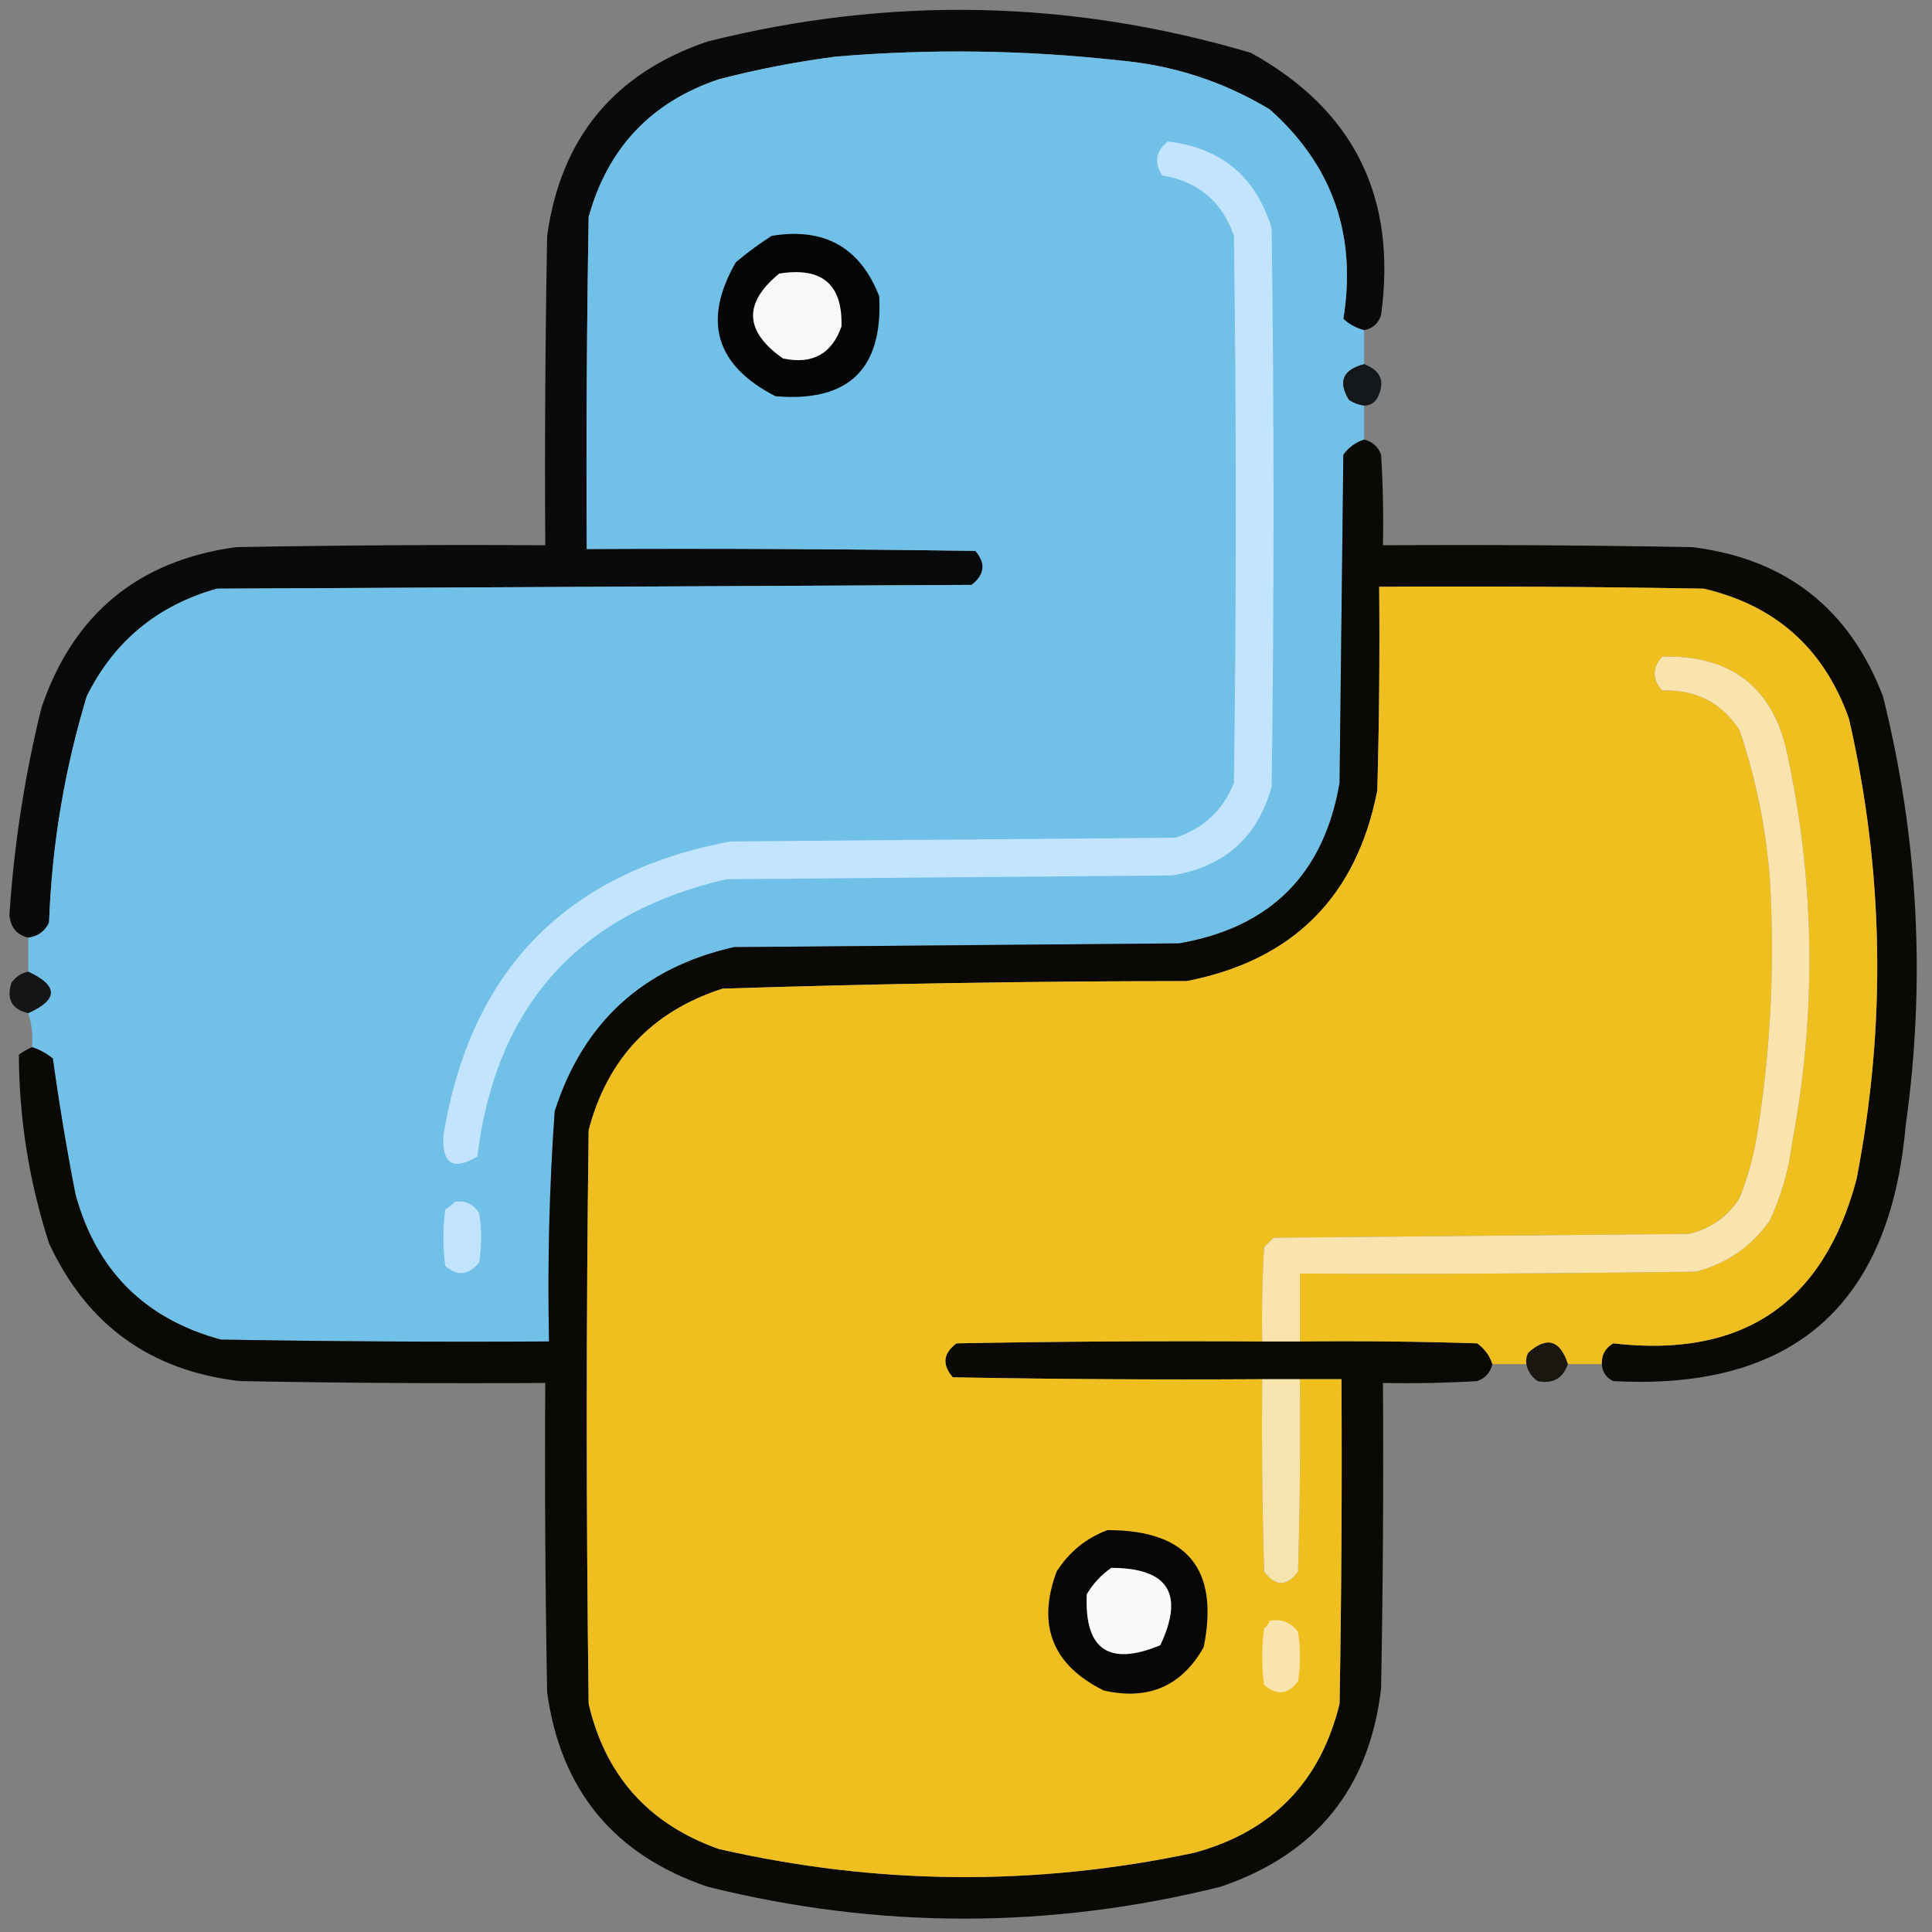 <?xml version="1.0" encoding="UTF-8"?>
<!DOCTYPE svg PUBLIC "-//W3C//DTD SVG 1.1//EN" "http://www.w3.org/Graphics/SVG/1.1/DTD/svg11.dtd">
<svg xmlns="http://www.w3.org/2000/svg" version="1.1" width="512px" height="512px" style="shape-rendering:geometricPrecision; text-rendering:geometricPrecision; image-rendering:optimizeQuality; fill-rule:evenodd; clip-rule:evenodd" xmlns:xlink="http://www.w3.org/1999/xlink">
<rect width="100%" height="100%" fill="#808080" stroke="none"/>
<g><path style="opacity:0.945" fill="#020405" d="M 361.5,87.5 C 359.417,86.971 357.583,85.971 356,84.5C 359.592,62.266 353.092,43.766 336.5,29C 324.215,21.592 310.882,17.259 296.5,16C 271.524,13.239 246.524,12.905 221.5,15C 211.042,16.358 200.709,18.358 190.5,21C 172.555,27.046 161.055,39.212 156,57.5C 155.5,86.831 155.333,116.165 155.5,145.5C 189.835,145.333 224.168,145.5 258.5,146C 261.311,149.294 260.978,152.294 257.5,155C 190.833,155.333 124.167,155.667 57.5,156C 41.739,160.435 30.239,169.935 23,184.5C 17.074,204.059 13.74,224.059 13,244.5C 11.913,246.814 10.079,248.148 7.5,248.5C 4.445,247.754 2.778,245.754 2.5,242.5C 3.702,223.918 6.536,205.585 11,187.5C 19.435,162.73 36.601,148.564 62.5,145C 89.831,144.5 117.165,144.333 144.5,144.5C 144.333,117.165 144.5,89.831 145,62.5C 148.596,36.574 162.762,19.407 187.5,11C 235.825,-1.115 283.825,-0.115 331.5,14C 358.787,29.074 370.287,52.241 366,83.5C 365.252,85.751 363.752,87.084 361.5,87.5 Z"/></g>
<g><path style="opacity:1" fill="#71c0e7" d="M 361.5,87.5 C 361.5,90.5 361.5,93.5 361.5,96.5C 355.842,97.973 354.509,101.14 357.5,106C 358.745,106.791 360.078,107.291 361.5,107.5C 361.5,110.5 361.5,113.5 361.5,116.5C 359.29,117.201 357.456,118.535 356,120.5C 355.667,149.5 355.333,178.5 355,207.5C 350.848,231.652 336.682,245.818 312.5,250C 273.167,250.333 233.833,250.667 194.5,251C 170.367,256.467 154.534,270.967 147,294.5C 145.56,314.788 145.06,335.121 145.5,355.5C 116.498,355.667 87.498,355.5 58.5,355C 38.342,349.509 25.509,336.675 20,316.5C 17.674,304.556 15.674,292.556 14,280.5C 12.281,279.131 10.448,278.131 8.5,277.5C 8.736,274.391 8.403,271.391 7.5,268.5C 15.476,264.889 15.476,261.223 7.5,257.5C 7.5,254.5 7.5,251.5 7.5,248.5C 10.079,248.148 11.913,246.814 13,244.5C 13.74,224.059 17.074,204.059 23,184.5C 30.239,169.935 41.739,160.435 57.5,156C 124.167,155.667 190.833,155.333 257.5,155C 260.978,152.294 261.311,149.294 258.5,146C 224.168,145.5 189.835,145.333 155.5,145.5C 155.333,116.165 155.5,86.831 156,57.5C 161.055,39.212 172.555,27.046 190.5,21C 200.709,18.358 211.042,16.358 221.5,15C 246.524,12.905 271.524,13.239 296.5,16C 310.882,17.259 324.215,21.592 336.5,29C 353.092,43.766 359.592,62.266 356,84.5C 357.583,85.971 359.417,86.971 361.5,87.5 Z"/></g>
<g><path style="opacity:1" fill="#c3e4fe" d="M 309.5,37.5 C 323.662,39.16 332.829,46.827 337,60.5C 337.667,109.833 337.667,159.167 337,208.5C 333.243,221.975 324.409,229.808 310.5,232C 271.167,232.333 231.833,232.667 192.5,233C 153.377,242.054 131.377,266.554 126.5,306.5C 120.137,310.313 117.137,308.48 117.5,301C 124.607,257.227 149.94,231.227 193.5,223C 232.833,222.667 272.167,222.333 311.5,222C 318.909,219.592 324.076,214.758 327,207.5C 327.667,159.167 327.667,110.833 327,62.5C 323.869,53.426 317.536,48.092 308,46.5C 305.788,43.021 306.288,40.021 309.5,37.5 Z"/></g>
<g><path style="opacity:1" fill="#040606" d="M 204.5,62.5 C 218.445,60.216 227.945,65.55 233,78.5C 234.01,97.823 224.843,106.656 205.5,105C 189.618,96.848 186.118,85.015 195,69.5C 198.068,66.917 201.235,64.584 204.5,62.5 Z"/></g>
<g><path style="opacity:1" fill="#f8f8f8" d="M 206.5,72.5 C 217.831,70.68 223.331,75.347 223,86.5C 220.446,93.815 215.279,96.648 207.5,95C 197.269,87.828 196.936,80.328 206.5,72.5 Z"/></g>
<g><path style="opacity:0.872" fill="#060a0c" d="M 361.5,96.5 C 366.013,98.194 367.18,101.194 365,105.5C 364.184,106.823 363.017,107.489 361.5,107.5C 360.078,107.291 358.745,106.791 357.5,106C 354.509,101.14 355.842,97.973 361.5,96.5 Z"/></g>
<g><path style="opacity:0.953" fill="#050401" d="M 361.5,116.5 C 363.708,117.023 365.208,118.356 366,120.5C 366.5,128.493 366.666,136.493 366.5,144.5C 393.835,144.333 421.169,144.5 448.5,145C 473.233,148.066 490.066,161.233 499,184.5C 508.403,222.135 510.403,260.135 505,298.5C 500.766,346.08 474.933,368.58 427.5,366C 425.624,365.082 424.624,363.582 424.5,361.5C 424.393,359.097 425.393,357.264 427.5,356C 461.746,359.985 483.246,345.485 492,312.5C 499.935,271.665 499.269,230.998 490,190.5C 483.452,171.95 470.619,160.45 451.5,156C 422.835,155.5 394.169,155.333 365.5,155.5C 365.667,173.503 365.5,191.503 365,209.5C 359.504,237.663 342.671,254.496 314.5,260C 273.454,260.023 232.454,260.689 191.5,262C 172.822,268.011 160.989,280.511 156,299.5C 155.333,350.167 155.333,400.833 156,451.5C 160.423,470.594 171.923,483.427 190.5,490C 232.414,499.588 274.414,499.921 316.5,491C 337.114,485.387 349.947,472.22 355,451.5C 355.5,422.835 355.667,394.169 355.5,365.5C 351.833,365.5 348.167,365.5 344.5,365.5C 341.167,365.5 337.833,365.5 334.5,365.5C 307.165,365.667 279.831,365.5 252.5,365C 249.595,361.626 249.928,358.626 253.5,356C 280.498,355.5 307.498,355.333 334.5,355.5C 337.833,355.5 341.167,355.5 344.5,355.5C 360.17,355.333 375.837,355.5 391.5,356C 393.465,357.456 394.799,359.29 395.5,361.5C 394.977,363.708 393.644,365.208 391.5,366C 383.173,366.5 374.84,366.666 366.5,366.5C 366.667,393.502 366.5,420.502 366,447.5C 362.897,473.938 348.73,491.438 323.5,500C 278.16,511.278 232.826,511.278 187.5,500C 162.73,491.565 148.564,474.399 145,448.5C 144.5,421.169 144.333,393.835 144.5,366.5C 117.498,366.667 90.498,366.5 63.5,366C 39.851,363.259 23.018,351.093 13,329.5C 7.731,313.221 5.064,296.555 5,279.5C 6.113,278.695 7.279,278.028 8.5,277.5C 10.448,278.131 12.281,279.131 14,280.5C 15.674,292.556 17.674,304.556 20,316.5C 25.509,336.675 38.342,349.509 58.5,355C 87.498,355.5 116.498,355.667 145.5,355.5C 145.06,335.121 145.56,314.788 147,294.5C 154.534,270.967 170.367,256.467 194.5,251C 233.833,250.667 273.167,250.333 312.5,250C 336.682,245.818 350.848,231.652 355,207.5C 355.333,178.5 355.667,149.5 356,120.5C 357.456,118.535 359.29,117.201 361.5,116.5 Z"/></g>
<g><path style="opacity:1" fill="#efbf20" d="M 424.5,361.5 C 421.5,361.5 418.5,361.5 415.5,361.5C 413.42,355.107 409.92,354.107 405,358.5C 404.517,359.448 404.351,360.448 404.5,361.5C 401.5,361.5 398.5,361.5 395.5,361.5C 394.799,359.29 393.465,357.456 391.5,356C 375.837,355.5 360.17,355.333 344.5,355.5C 344.5,349.5 344.5,343.5 344.5,337.5C 379.502,337.667 414.502,337.5 449.5,337C 457.663,334.84 464.163,330.34 469,323.5C 472.086,316.827 474.086,309.827 475,302.5C 481.332,268.765 480.998,235.098 474,201.5C 470.581,182.737 459.414,173.57 440.5,174C 437.833,177 437.833,180 440.5,183C 449.375,182.687 456.208,186.187 461,193.5C 465.275,206.142 467.941,219.142 469,232.5C 470.353,254.627 469.353,276.627 466,298.5C 465.092,305.046 463.425,311.379 461,317.5C 457.81,322.513 453.31,325.68 447.5,327C 410.833,327.333 374.167,327.667 337.5,328C 336.667,328.833 335.833,329.667 335,330.5C 334.5,338.827 334.334,347.16 334.5,355.5C 307.498,355.333 280.498,355.5 253.5,356C 249.928,358.626 249.595,361.626 252.5,365C 279.831,365.5 307.165,365.667 334.5,365.5C 334.333,382.503 334.5,399.503 335,416.5C 338,420.5 341,420.5 344,416.5C 344.5,399.503 344.667,382.503 344.5,365.5C 348.167,365.5 351.833,365.5 355.5,365.5C 355.667,394.169 355.5,422.835 355,451.5C 349.947,472.22 337.114,485.387 316.5,491C 274.414,499.921 232.414,499.588 190.5,490C 171.923,483.427 160.423,470.594 156,451.5C 155.333,400.833 155.333,350.167 156,299.5C 160.989,280.511 172.822,268.011 191.5,262C 232.454,260.689 273.454,260.023 314.5,260C 342.671,254.496 359.504,237.663 365,209.5C 365.5,191.503 365.667,173.503 365.5,155.5C 394.169,155.333 422.835,155.5 451.5,156C 470.619,160.45 483.452,171.95 490,190.5C 499.269,230.998 499.935,271.665 492,312.5C 483.246,345.485 461.746,359.985 427.5,356C 425.393,357.264 424.393,359.097 424.5,361.5 Z"/></g>
<g><path style="opacity:1" fill="#f8e4ac" d="M 344.5,355.5 C 341.167,355.5 337.833,355.5 334.5,355.5C 334.334,347.16 334.5,338.827 335,330.5C 335.833,329.667 336.667,328.833 337.5,328C 374.167,327.667 410.833,327.333 447.5,327C 453.31,325.68 457.81,322.513 461,317.5C 463.425,311.379 465.092,305.046 466,298.5C 469.353,276.627 470.353,254.627 469,232.5C 467.941,219.142 465.275,206.142 461,193.5C 456.208,186.187 449.375,182.687 440.5,183C 437.833,180 437.833,177 440.5,174C 459.414,173.57 470.581,182.737 474,201.5C 480.998,235.098 481.332,268.765 475,302.5C 474.086,309.827 472.086,316.827 469,323.5C 464.163,330.34 457.663,334.84 449.5,337C 414.502,337.5 379.502,337.667 344.5,337.5C 344.5,343.5 344.5,349.5 344.5,355.5 Z"/></g>
<g><path style="opacity:0.864" fill="#030506" d="M 7.5,257.5 C 15.476,261.223 15.476,264.889 7.5,268.5C 3.173,267.52 1.673,264.853 3,260.5C 4.129,258.859 5.629,257.859 7.5,257.5 Z"/></g>
<g><path style="opacity:1" fill="#c1e3fd" d="M 120.5,318.5 C 123.325,318.081 125.491,319.081 127,321.5C 127.667,325.833 127.667,330.167 127,334.5C 124.294,337.978 121.294,338.311 118,335.5C 117.333,330.5 117.333,325.5 118,320.5C 118.995,319.934 119.828,319.267 120.5,318.5 Z"/></g>
<g><path style="opacity:0.877" fill="#0b0801" d="M 415.5,361.5 C 414.17,365.333 411.503,366.833 407.5,366C 405.859,364.871 404.859,363.371 404.5,361.5C 404.351,360.448 404.517,359.448 405,358.5C 409.92,354.107 413.42,355.107 415.5,361.5 Z"/></g>
<g><path style="opacity:1" fill="#f7e3ad" d="M 334.5,365.5 C 337.833,365.5 341.167,365.5 344.5,365.5C 344.667,382.503 344.5,399.503 344,416.5C 341,420.5 338,420.5 335,416.5C 334.5,399.503 334.333,382.503 334.5,365.5 Z"/></g>
<g><path style="opacity:1" fill="#080604" d="M 293.5,405.5 C 314.643,405.474 323.143,415.807 319,436.5C 313.167,446.854 304.334,450.688 292.5,448C 278.917,441.252 274.75,430.752 280,416.5C 283.336,411.269 287.836,407.602 293.5,405.5 Z"/></g>
<g><path style="opacity:1" fill="#fafafa" d="M 294.5,415.5 C 309.595,415.524 313.928,422.357 307.5,436C 293.843,441.665 287.343,437.165 288,422.5C 289.694,419.642 291.861,417.309 294.5,415.5 Z"/></g>
<g><path style="opacity:1" fill="#f8e4ac" d="M 336.5,429.5 C 339.695,428.961 342.195,429.961 344,432.5C 344.667,436.833 344.667,441.167 344,445.5C 341.472,449.085 338.472,449.418 335,446.5C 334.333,441.5 334.333,436.5 335,431.5C 335.717,430.956 336.217,430.289 336.5,429.5 Z"/></g>
</svg>
